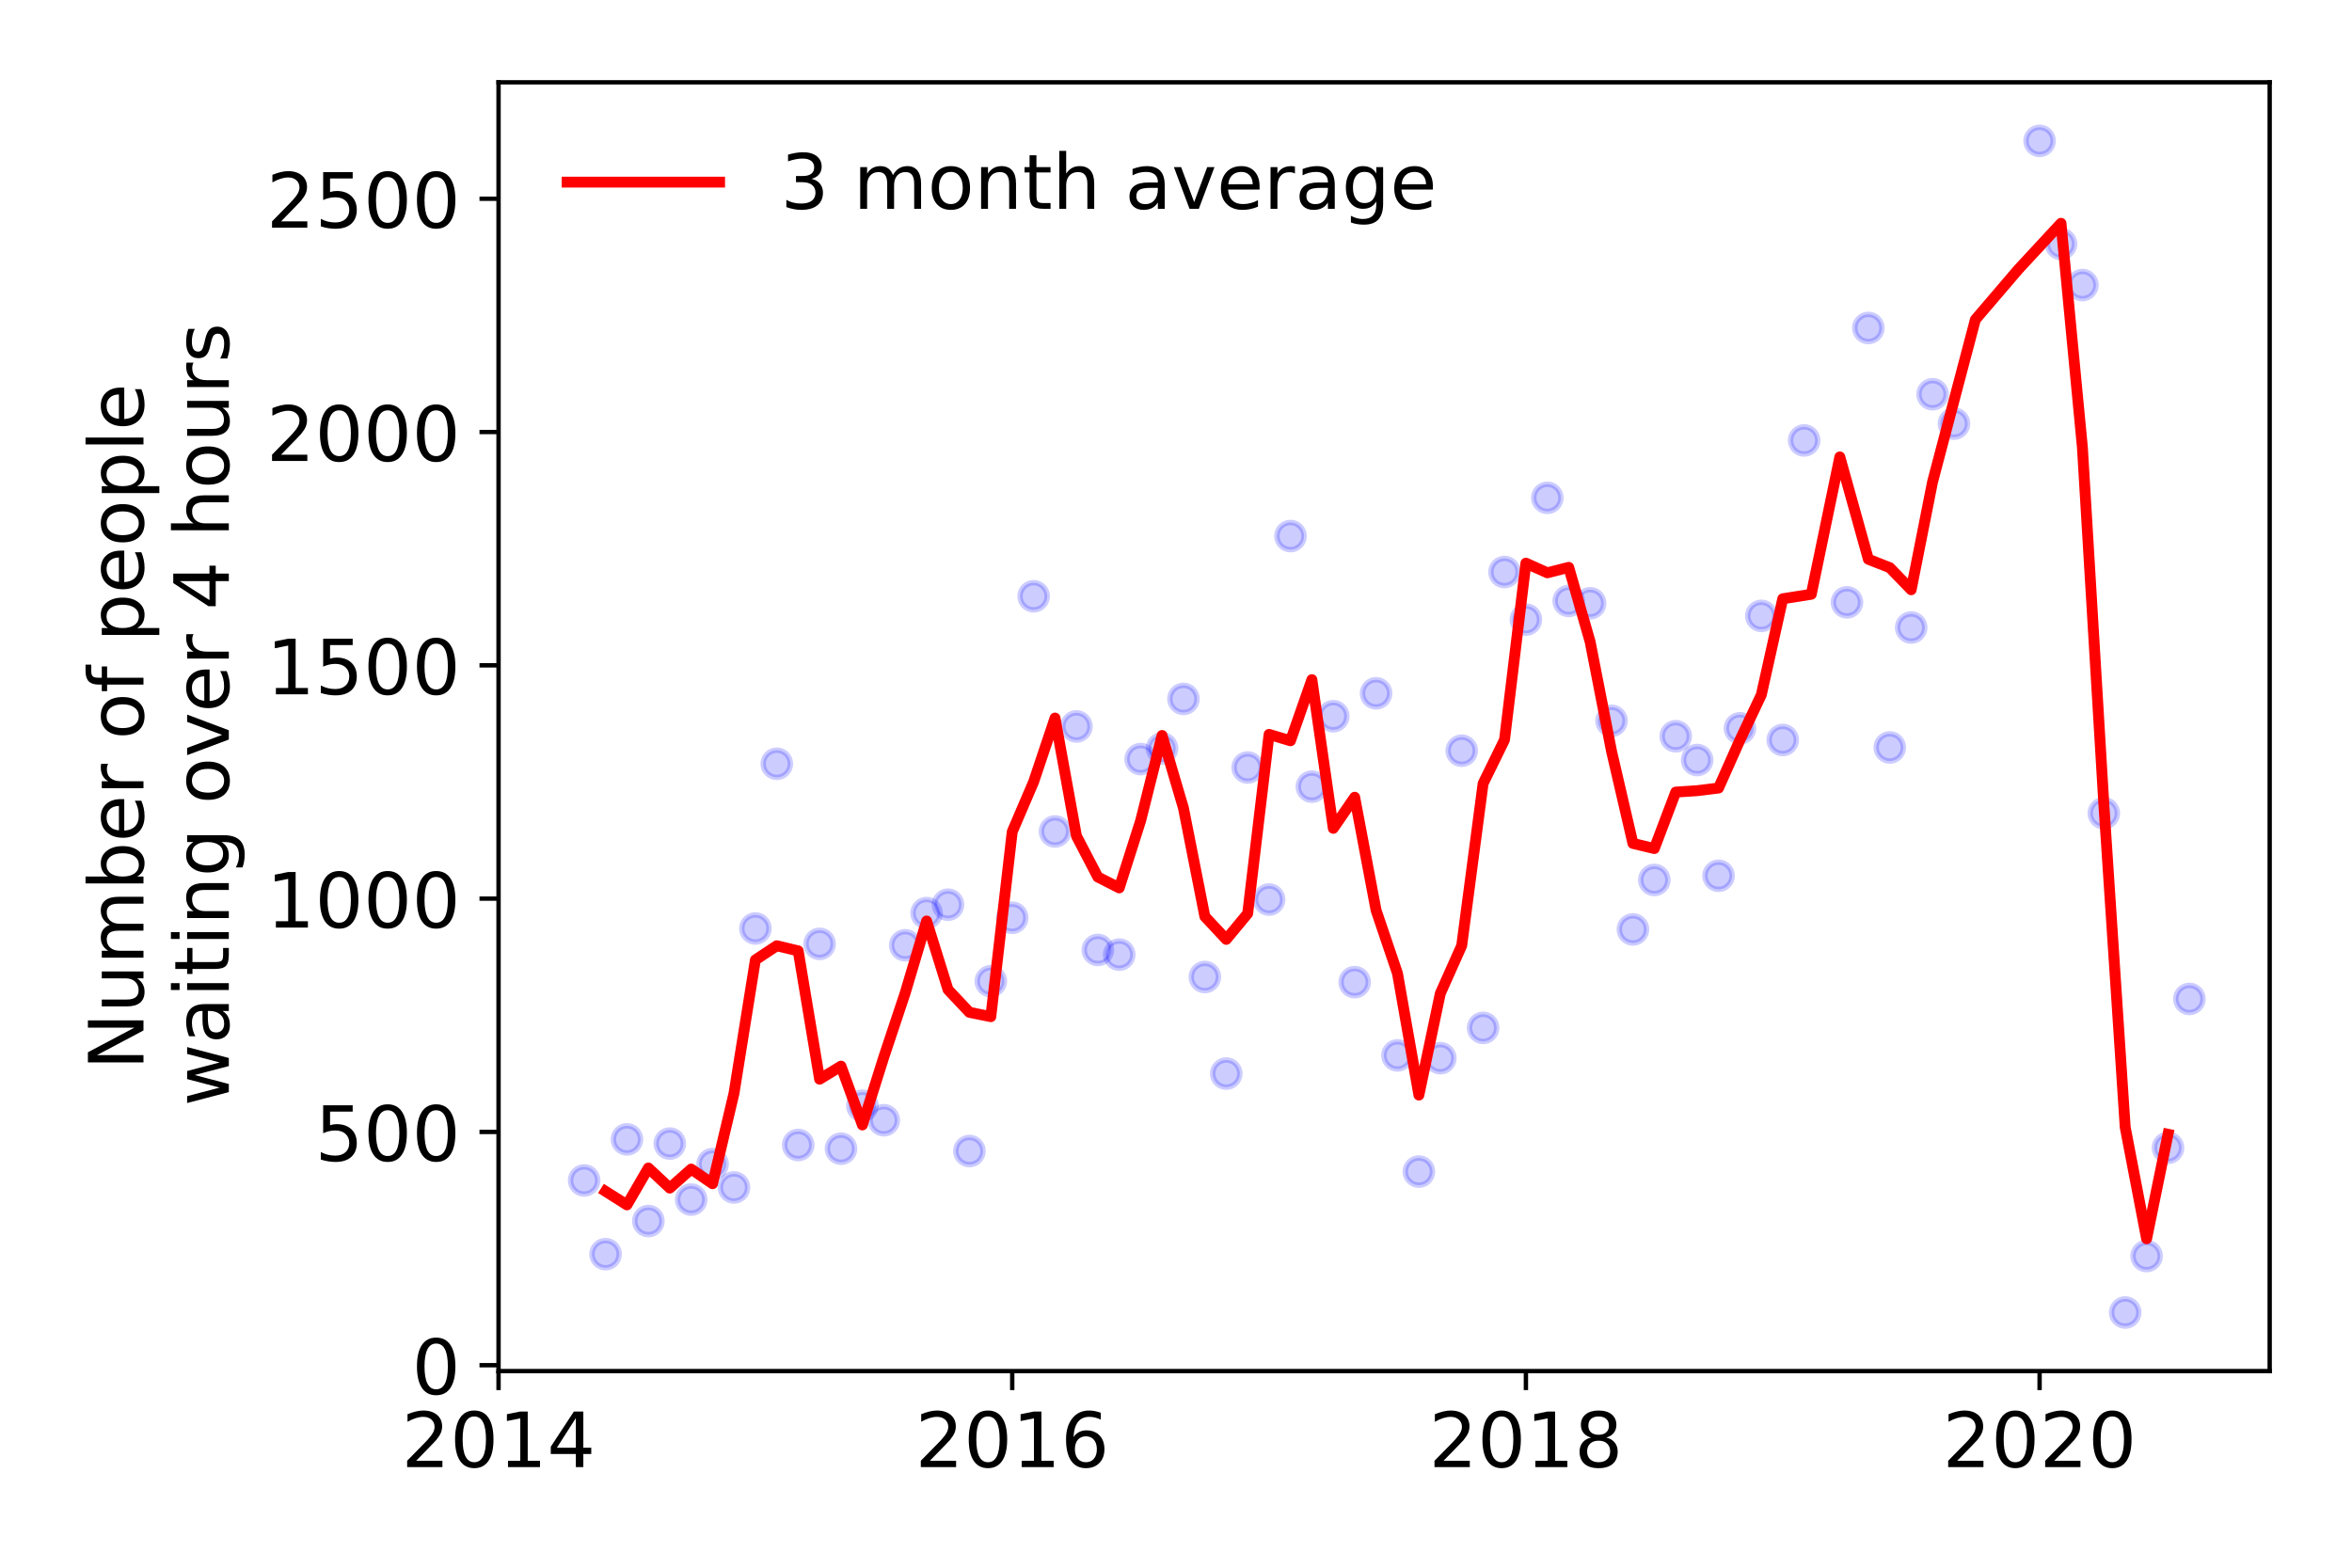 <?xml version="1.0" encoding="utf-8" standalone="no"?>
<!DOCTYPE svg PUBLIC "-//W3C//DTD SVG 1.1//EN"
  "http://www.w3.org/Graphics/SVG/1.1/DTD/svg11.dtd">
<!-- Created with matplotlib (https://matplotlib.org/) -->
<svg height="288pt" version="1.1" viewBox="0 0 432 288" width="432pt" xmlns="http://www.w3.org/2000/svg" xmlns:xlink="http://www.w3.org/1999/xlink">
 <defs>
  <style type="text/css">
*{stroke-linecap:butt;stroke-linejoin:round;}
  </style>
 </defs>
 <g id="figure_1">
  <g id="patch_1">
   <path d="M 0 288 
L 432 288 
L 432 0 
L 0 0 
z
" style="fill:#ffffff;"/>
  </g>
  <g id="axes_1">
   <g id="patch_2">
    <path d="M 91.57 251.88 
L 416.88 251.88 
L 416.88 15.12 
L 91.57 15.12 
z
" style="fill:#ffffff;"/>
   </g>
   <g id="matplotlib.axis_1">
    <g id="xtick_1">
     <g id="line2d_1">
      <defs>
       <path d="M 0 0 
L 0 3.5 
" id="m51fe680176" style="stroke:#000000;stroke-width:0.8;"/>
      </defs>
      <g>
       <use style="stroke:#000000;stroke-width:0.8;" x="91.57" xlink:href="#m51fe680176" y="251.88"/>
      </g>
     </g>
     <g id="text_1">
      <!-- 2014 -->
      <defs>
       <path d="M 19.188 8.297 
L 53.609 8.297 
L 53.609 0 
L 7.328 0 
L 7.328 8.297 
Q 12.938 14.109 22.625 23.891 
Q 32.328 33.688 34.812 36.531 
Q 39.547 41.844 41.422 45.531 
Q 43.312 49.219 43.312 52.781 
Q 43.312 58.594 39.234 62.25 
Q 35.156 65.922 28.609 65.922 
Q 23.969 65.922 18.812 64.312 
Q 13.672 62.703 7.812 59.422 
L 7.812 69.391 
Q 13.766 71.781 18.938 73 
Q 24.125 74.219 28.422 74.219 
Q 39.75 74.219 46.484 68.547 
Q 53.219 62.891 53.219 53.422 
Q 53.219 48.922 51.531 44.891 
Q 49.859 40.875 45.406 35.406 
Q 44.188 33.984 37.641 27.219 
Q 31.109 20.453 19.188 8.297 
z
" id="DejaVuSans-50"/>
       <path d="M 31.781 66.406 
Q 24.172 66.406 20.328 58.906 
Q 16.5 51.422 16.5 36.375 
Q 16.5 21.391 20.328 13.891 
Q 24.172 6.391 31.781 6.391 
Q 39.453 6.391 43.281 13.891 
Q 47.125 21.391 47.125 36.375 
Q 47.125 51.422 43.281 58.906 
Q 39.453 66.406 31.781 66.406 
z
M 31.781 74.219 
Q 44.047 74.219 50.516 64.516 
Q 56.984 54.828 56.984 36.375 
Q 56.984 17.969 50.516 8.266 
Q 44.047 -1.422 31.781 -1.422 
Q 19.531 -1.422 13.062 8.266 
Q 6.594 17.969 6.594 36.375 
Q 6.594 54.828 13.062 64.516 
Q 19.531 74.219 31.781 74.219 
z
" id="DejaVuSans-48"/>
       <path d="M 12.406 8.297 
L 28.516 8.297 
L 28.516 63.922 
L 10.984 60.406 
L 10.984 69.391 
L 28.422 72.906 
L 38.281 72.906 
L 38.281 8.297 
L 54.391 8.297 
L 54.391 0 
L 12.406 0 
z
" id="DejaVuSans-49"/>
       <path d="M 37.797 64.312 
L 12.891 25.391 
L 37.797 25.391 
z
M 35.203 72.906 
L 47.609 72.906 
L 47.609 25.391 
L 58.016 25.391 
L 58.016 17.188 
L 47.609 17.188 
L 47.609 0 
L 37.797 0 
L 37.797 17.188 
L 4.891 17.188 
L 4.891 26.703 
z
" id="DejaVuSans-52"/>
      </defs>
      <g transform="translate(73.755 269.518)scale(0.14 -0.14)">
       <use xlink:href="#DejaVuSans-50"/>
       <use x="63.623" xlink:href="#DejaVuSans-48"/>
       <use x="127.246" xlink:href="#DejaVuSans-49"/>
       <use x="190.869" xlink:href="#DejaVuSans-52"/>
      </g>
     </g>
    </g>
    <g id="xtick_2">
     <g id="line2d_2">
      <g>
       <use style="stroke:#000000;stroke-width:0.8;" x="185.92" xlink:href="#m51fe680176" y="251.88"/>
      </g>
     </g>
     <g id="text_2">
      <!-- 2016 -->
      <defs>
       <path d="M 33.016 40.375 
Q 26.375 40.375 22.484 35.828 
Q 18.609 31.297 18.609 23.391 
Q 18.609 15.531 22.484 10.953 
Q 26.375 6.391 33.016 6.391 
Q 39.656 6.391 43.531 10.953 
Q 47.406 15.531 47.406 23.391 
Q 47.406 31.297 43.531 35.828 
Q 39.656 40.375 33.016 40.375 
z
M 52.594 71.297 
L 52.594 62.312 
Q 48.875 64.062 45.094 64.984 
Q 41.312 65.922 37.594 65.922 
Q 27.828 65.922 22.672 59.328 
Q 17.531 52.734 16.797 39.406 
Q 19.672 43.656 24.016 45.922 
Q 28.375 48.188 33.594 48.188 
Q 44.578 48.188 50.953 41.516 
Q 57.328 34.859 57.328 23.391 
Q 57.328 12.156 50.688 5.359 
Q 44.047 -1.422 33.016 -1.422 
Q 20.359 -1.422 13.672 8.266 
Q 6.984 17.969 6.984 36.375 
Q 6.984 53.656 15.188 63.938 
Q 23.391 74.219 37.203 74.219 
Q 40.922 74.219 44.703 73.484 
Q 48.484 72.75 52.594 71.297 
z
" id="DejaVuSans-54"/>
      </defs>
      <g transform="translate(168.105 269.518)scale(0.14 -0.14)">
       <use xlink:href="#DejaVuSans-50"/>
       <use x="63.623" xlink:href="#DejaVuSans-48"/>
       <use x="127.246" xlink:href="#DejaVuSans-49"/>
       <use x="190.869" xlink:href="#DejaVuSans-54"/>
      </g>
     </g>
    </g>
    <g id="xtick_3">
     <g id="line2d_3">
      <g>
       <use style="stroke:#000000;stroke-width:0.8;" x="280.269" xlink:href="#m51fe680176" y="251.88"/>
      </g>
     </g>
     <g id="text_3">
      <!-- 2018 -->
      <defs>
       <path d="M 31.781 34.625 
Q 24.75 34.625 20.719 30.859 
Q 16.703 27.094 16.703 20.516 
Q 16.703 13.922 20.719 10.156 
Q 24.75 6.391 31.781 6.391 
Q 38.812 6.391 42.859 10.172 
Q 46.922 13.969 46.922 20.516 
Q 46.922 27.094 42.891 30.859 
Q 38.875 34.625 31.781 34.625 
z
M 21.922 38.812 
Q 15.578 40.375 12.031 44.719 
Q 8.5 49.078 8.5 55.328 
Q 8.5 64.062 14.719 69.141 
Q 20.953 74.219 31.781 74.219 
Q 42.672 74.219 48.875 69.141 
Q 55.078 64.062 55.078 55.328 
Q 55.078 49.078 51.531 44.719 
Q 48 40.375 41.703 38.812 
Q 48.828 37.156 52.797 32.312 
Q 56.781 27.484 56.781 20.516 
Q 56.781 9.906 50.312 4.234 
Q 43.844 -1.422 31.781 -1.422 
Q 19.734 -1.422 13.25 4.234 
Q 6.781 9.906 6.781 20.516 
Q 6.781 27.484 10.781 32.312 
Q 14.797 37.156 21.922 38.812 
z
M 18.312 54.391 
Q 18.312 48.734 21.844 45.562 
Q 25.391 42.391 31.781 42.391 
Q 38.141 42.391 41.719 45.562 
Q 45.312 48.734 45.312 54.391 
Q 45.312 60.062 41.719 63.234 
Q 38.141 66.406 31.781 66.406 
Q 25.391 66.406 21.844 63.234 
Q 18.312 60.062 18.312 54.391 
z
" id="DejaVuSans-56"/>
      </defs>
      <g transform="translate(262.454 269.518)scale(0.14 -0.14)">
       <use xlink:href="#DejaVuSans-50"/>
       <use x="63.623" xlink:href="#DejaVuSans-48"/>
       <use x="127.246" xlink:href="#DejaVuSans-49"/>
       <use x="190.869" xlink:href="#DejaVuSans-56"/>
      </g>
     </g>
    </g>
    <g id="xtick_4">
     <g id="line2d_4">
      <g>
       <use style="stroke:#000000;stroke-width:0.8;" x="374.619" xlink:href="#m51fe680176" y="251.88"/>
      </g>
     </g>
     <g id="text_4">
      <!-- 2020 -->
      <g transform="translate(356.804 269.518)scale(0.14 -0.14)">
       <use xlink:href="#DejaVuSans-50"/>
       <use x="63.623" xlink:href="#DejaVuSans-48"/>
       <use x="127.246" xlink:href="#DejaVuSans-50"/>
       <use x="190.869" xlink:href="#DejaVuSans-48"/>
      </g>
     </g>
    </g>
   </g>
   <g id="matplotlib.axis_2">
    <g id="ytick_1">
     <g id="line2d_5">
      <defs>
       <path d="M 0 0 
L -3.5 0 
" id="md2242d758f" style="stroke:#000000;stroke-width:0.8;"/>
      </defs>
      <g>
       <use style="stroke:#000000;stroke-width:0.8;" x="91.57" xlink:href="#md2242d758f" y="250.804"/>
      </g>
     </g>
     <g id="text_5">
      <!-- 0 -->
      <g transform="translate(75.662 256.123)scale(0.14 -0.14)">
       <use xlink:href="#DejaVuSans-48"/>
      </g>
     </g>
    </g>
    <g id="ytick_2">
     <g id="line2d_6">
      <g>
       <use style="stroke:#000000;stroke-width:0.8;" x="91.57" xlink:href="#md2242d758f" y="207.946"/>
      </g>
     </g>
     <g id="text_6">
      <!-- 500 -->
      <defs>
       <path d="M 10.797 72.906 
L 49.516 72.906 
L 49.516 64.594 
L 19.828 64.594 
L 19.828 46.734 
Q 21.969 47.469 24.109 47.828 
Q 26.266 48.188 28.422 48.188 
Q 40.625 48.188 47.75 41.5 
Q 54.891 34.812 54.891 23.391 
Q 54.891 11.625 47.562 5.094 
Q 40.234 -1.422 26.906 -1.422 
Q 22.312 -1.422 17.547 -0.641 
Q 12.797 0.141 7.719 1.703 
L 7.719 11.625 
Q 12.109 9.234 16.797 8.062 
Q 21.484 6.891 26.703 6.891 
Q 35.156 6.891 40.078 11.328 
Q 45.016 15.766 45.016 23.391 
Q 45.016 31 40.078 35.438 
Q 35.156 39.891 26.703 39.891 
Q 22.75 39.891 18.812 39.016 
Q 14.891 38.141 10.797 36.281 
z
" id="DejaVuSans-53"/>
      </defs>
      <g transform="translate(57.847 213.264)scale(0.14 -0.14)">
       <use xlink:href="#DejaVuSans-53"/>
       <use x="63.623" xlink:href="#DejaVuSans-48"/>
       <use x="127.246" xlink:href="#DejaVuSans-48"/>
      </g>
     </g>
    </g>
    <g id="ytick_3">
     <g id="line2d_7">
      <g>
       <use style="stroke:#000000;stroke-width:0.8;" x="91.57" xlink:href="#md2242d758f" y="165.087"/>
      </g>
     </g>
     <g id="text_7">
      <!-- 1000 -->
      <g transform="translate(48.94 170.406)scale(0.14 -0.14)">
       <use xlink:href="#DejaVuSans-49"/>
       <use x="63.623" xlink:href="#DejaVuSans-48"/>
       <use x="127.246" xlink:href="#DejaVuSans-48"/>
       <use x="190.869" xlink:href="#DejaVuSans-48"/>
      </g>
     </g>
    </g>
    <g id="ytick_4">
     <g id="line2d_8">
      <g>
       <use style="stroke:#000000;stroke-width:0.8;" x="91.57" xlink:href="#md2242d758f" y="122.228"/>
      </g>
     </g>
     <g id="text_8">
      <!-- 1500 -->
      <g transform="translate(48.94 127.547)scale(0.14 -0.14)">
       <use xlink:href="#DejaVuSans-49"/>
       <use x="63.623" xlink:href="#DejaVuSans-53"/>
       <use x="127.246" xlink:href="#DejaVuSans-48"/>
       <use x="190.869" xlink:href="#DejaVuSans-48"/>
      </g>
     </g>
    </g>
    <g id="ytick_5">
     <g id="line2d_9">
      <g>
       <use style="stroke:#000000;stroke-width:0.8;" x="91.57" xlink:href="#md2242d758f" y="79.369"/>
      </g>
     </g>
     <g id="text_9">
      <!-- 2000 -->
      <g transform="translate(48.94 84.688)scale(0.14 -0.14)">
       <use xlink:href="#DejaVuSans-50"/>
       <use x="63.623" xlink:href="#DejaVuSans-48"/>
       <use x="127.246" xlink:href="#DejaVuSans-48"/>
       <use x="190.869" xlink:href="#DejaVuSans-48"/>
      </g>
     </g>
    </g>
    <g id="ytick_6">
     <g id="line2d_10">
      <g>
       <use style="stroke:#000000;stroke-width:0.8;" x="91.57" xlink:href="#md2242d758f" y="36.511"/>
      </g>
     </g>
     <g id="text_10">
      <!-- 2500 -->
      <g transform="translate(48.94 41.83)scale(0.14 -0.14)">
       <use xlink:href="#DejaVuSans-50"/>
       <use x="63.623" xlink:href="#DejaVuSans-53"/>
       <use x="127.246" xlink:href="#DejaVuSans-48"/>
       <use x="190.869" xlink:href="#DejaVuSans-48"/>
      </g>
     </g>
    </g>
    <g id="text_11">
     <!-- Number of people -->
     <defs>
      <path d="M 9.812 72.906 
L 23.094 72.906 
L 55.422 11.922 
L 55.422 72.906 
L 64.984 72.906 
L 64.984 0 
L 51.703 0 
L 19.391 60.984 
L 19.391 0 
L 9.812 0 
z
" id="DejaVuSans-78"/>
      <path d="M 8.5 21.578 
L 8.5 54.688 
L 17.484 54.688 
L 17.484 21.922 
Q 17.484 14.156 20.5 10.266 
Q 23.531 6.391 29.594 6.391 
Q 36.859 6.391 41.078 11.031 
Q 45.312 15.672 45.312 23.688 
L 45.312 54.688 
L 54.297 54.688 
L 54.297 0 
L 45.312 0 
L 45.312 8.406 
Q 42.047 3.422 37.719 1 
Q 33.406 -1.422 27.688 -1.422 
Q 18.266 -1.422 13.375 4.438 
Q 8.5 10.297 8.5 21.578 
z
M 31.109 56 
z
" id="DejaVuSans-117"/>
      <path d="M 52 44.188 
Q 55.375 50.25 60.062 53.125 
Q 64.75 56 71.094 56 
Q 79.641 56 84.281 50.016 
Q 88.922 44.047 88.922 33.016 
L 88.922 0 
L 79.891 0 
L 79.891 32.719 
Q 79.891 40.578 77.094 44.375 
Q 74.312 48.188 68.609 48.188 
Q 61.625 48.188 57.562 43.547 
Q 53.516 38.922 53.516 30.906 
L 53.516 0 
L 44.484 0 
L 44.484 32.719 
Q 44.484 40.625 41.703 44.406 
Q 38.922 48.188 33.109 48.188 
Q 26.219 48.188 22.156 43.531 
Q 18.109 38.875 18.109 30.906 
L 18.109 0 
L 9.078 0 
L 9.078 54.688 
L 18.109 54.688 
L 18.109 46.188 
Q 21.188 51.219 25.484 53.609 
Q 29.781 56 35.688 56 
Q 41.656 56 45.828 52.969 
Q 50 49.953 52 44.188 
z
" id="DejaVuSans-109"/>
      <path d="M 48.688 27.297 
Q 48.688 37.203 44.609 42.844 
Q 40.531 48.484 33.406 48.484 
Q 26.266 48.484 22.188 42.844 
Q 18.109 37.203 18.109 27.297 
Q 18.109 17.391 22.188 11.75 
Q 26.266 6.109 33.406 6.109 
Q 40.531 6.109 44.609 11.75 
Q 48.688 17.391 48.688 27.297 
z
M 18.109 46.391 
Q 20.953 51.266 25.266 53.625 
Q 29.594 56 35.594 56 
Q 45.562 56 51.781 48.094 
Q 58.016 40.188 58.016 27.297 
Q 58.016 14.406 51.781 6.484 
Q 45.562 -1.422 35.594 -1.422 
Q 29.594 -1.422 25.266 0.953 
Q 20.953 3.328 18.109 8.203 
L 18.109 0 
L 9.078 0 
L 9.078 75.984 
L 18.109 75.984 
z
" id="DejaVuSans-98"/>
      <path d="M 56.203 29.594 
L 56.203 25.203 
L 14.891 25.203 
Q 15.484 15.922 20.484 11.062 
Q 25.484 6.203 34.422 6.203 
Q 39.594 6.203 44.453 7.469 
Q 49.312 8.734 54.109 11.281 
L 54.109 2.781 
Q 49.266 0.734 44.188 -0.344 
Q 39.109 -1.422 33.891 -1.422 
Q 20.797 -1.422 13.156 6.188 
Q 5.516 13.812 5.516 26.812 
Q 5.516 40.234 12.766 48.109 
Q 20.016 56 32.328 56 
Q 43.359 56 49.781 48.891 
Q 56.203 41.797 56.203 29.594 
z
M 47.219 32.234 
Q 47.125 39.594 43.094 43.984 
Q 39.062 48.391 32.422 48.391 
Q 24.906 48.391 20.391 44.141 
Q 15.875 39.891 15.188 32.172 
z
" id="DejaVuSans-101"/>
      <path d="M 41.109 46.297 
Q 39.594 47.172 37.812 47.578 
Q 36.031 48 33.891 48 
Q 26.266 48 22.188 43.047 
Q 18.109 38.094 18.109 28.812 
L 18.109 0 
L 9.078 0 
L 9.078 54.688 
L 18.109 54.688 
L 18.109 46.188 
Q 20.953 51.172 25.484 53.578 
Q 30.031 56 36.531 56 
Q 37.453 56 38.578 55.875 
Q 39.703 55.766 41.062 55.516 
z
" id="DejaVuSans-114"/>
      <path id="DejaVuSans-32"/>
      <path d="M 30.609 48.391 
Q 23.391 48.391 19.188 42.75 
Q 14.984 37.109 14.984 27.297 
Q 14.984 17.484 19.156 11.844 
Q 23.344 6.203 30.609 6.203 
Q 37.797 6.203 41.984 11.859 
Q 46.188 17.531 46.188 27.297 
Q 46.188 37.016 41.984 42.703 
Q 37.797 48.391 30.609 48.391 
z
M 30.609 56 
Q 42.328 56 49.016 48.375 
Q 55.719 40.766 55.719 27.297 
Q 55.719 13.875 49.016 6.219 
Q 42.328 -1.422 30.609 -1.422 
Q 18.844 -1.422 12.172 6.219 
Q 5.516 13.875 5.516 27.297 
Q 5.516 40.766 12.172 48.375 
Q 18.844 56 30.609 56 
z
" id="DejaVuSans-111"/>
      <path d="M 37.109 75.984 
L 37.109 68.5 
L 28.516 68.5 
Q 23.688 68.5 21.797 66.547 
Q 19.922 64.594 19.922 59.516 
L 19.922 54.688 
L 34.719 54.688 
L 34.719 47.703 
L 19.922 47.703 
L 19.922 0 
L 10.891 0 
L 10.891 47.703 
L 2.297 47.703 
L 2.297 54.688 
L 10.891 54.688 
L 10.891 58.5 
Q 10.891 67.625 15.141 71.797 
Q 19.391 75.984 28.609 75.984 
z
" id="DejaVuSans-102"/>
      <path d="M 18.109 8.203 
L 18.109 -20.797 
L 9.078 -20.797 
L 9.078 54.688 
L 18.109 54.688 
L 18.109 46.391 
Q 20.953 51.266 25.266 53.625 
Q 29.594 56 35.594 56 
Q 45.562 56 51.781 48.094 
Q 58.016 40.188 58.016 27.297 
Q 58.016 14.406 51.781 6.484 
Q 45.562 -1.422 35.594 -1.422 
Q 29.594 -1.422 25.266 0.953 
Q 20.953 3.328 18.109 8.203 
z
M 48.688 27.297 
Q 48.688 37.203 44.609 42.844 
Q 40.531 48.484 33.406 48.484 
Q 26.266 48.484 22.188 42.844 
Q 18.109 37.203 18.109 27.297 
Q 18.109 17.391 22.188 11.75 
Q 26.266 6.109 33.406 6.109 
Q 40.531 6.109 44.609 11.75 
Q 48.688 17.391 48.688 27.297 
z
" id="DejaVuSans-112"/>
      <path d="M 9.422 75.984 
L 18.406 75.984 
L 18.406 0 
L 9.422 0 
z
" id="DejaVuSans-108"/>
     </defs>
     <g transform="translate(26.352 196.547)rotate(-90)scale(0.14 -0.14)">
      <use xlink:href="#DejaVuSans-78"/>
      <use x="74.805" xlink:href="#DejaVuSans-117"/>
      <use x="138.184" xlink:href="#DejaVuSans-109"/>
      <use x="235.596" xlink:href="#DejaVuSans-98"/>
      <use x="299.072" xlink:href="#DejaVuSans-101"/>
      <use x="360.596" xlink:href="#DejaVuSans-114"/>
      <use x="401.709" xlink:href="#DejaVuSans-32"/>
      <use x="433.496" xlink:href="#DejaVuSans-111"/>
      <use x="494.678" xlink:href="#DejaVuSans-102"/>
      <use x="529.883" xlink:href="#DejaVuSans-32"/>
      <use x="561.67" xlink:href="#DejaVuSans-112"/>
      <use x="625.146" xlink:href="#DejaVuSans-101"/>
      <use x="686.67" xlink:href="#DejaVuSans-111"/>
      <use x="747.852" xlink:href="#DejaVuSans-112"/>
      <use x="811.328" xlink:href="#DejaVuSans-108"/>
      <use x="839.111" xlink:href="#DejaVuSans-101"/>
     </g>
     <!--  waiting over 4 hours -->
     <defs>
      <path d="M 4.203 54.688 
L 13.188 54.688 
L 24.422 12.016 
L 35.594 54.688 
L 46.188 54.688 
L 57.422 12.016 
L 68.609 54.688 
L 77.594 54.688 
L 63.281 0 
L 52.688 0 
L 40.922 44.828 
L 29.109 0 
L 18.5 0 
z
" id="DejaVuSans-119"/>
      <path d="M 34.281 27.484 
Q 23.391 27.484 19.188 25 
Q 14.984 22.516 14.984 16.5 
Q 14.984 11.719 18.141 8.906 
Q 21.297 6.109 26.703 6.109 
Q 34.188 6.109 38.703 11.406 
Q 43.219 16.703 43.219 25.484 
L 43.219 27.484 
z
M 52.203 31.203 
L 52.203 0 
L 43.219 0 
L 43.219 8.297 
Q 40.141 3.328 35.547 0.953 
Q 30.953 -1.422 24.312 -1.422 
Q 15.922 -1.422 10.953 3.297 
Q 6 8.016 6 15.922 
Q 6 25.141 12.172 29.828 
Q 18.359 34.516 30.609 34.516 
L 43.219 34.516 
L 43.219 35.406 
Q 43.219 41.609 39.141 45 
Q 35.062 48.391 27.688 48.391 
Q 23 48.391 18.547 47.266 
Q 14.109 46.141 10.016 43.891 
L 10.016 52.203 
Q 14.938 54.109 19.578 55.047 
Q 24.219 56 28.609 56 
Q 40.484 56 46.344 49.844 
Q 52.203 43.703 52.203 31.203 
z
" id="DejaVuSans-97"/>
      <path d="M 9.422 54.688 
L 18.406 54.688 
L 18.406 0 
L 9.422 0 
z
M 9.422 75.984 
L 18.406 75.984 
L 18.406 64.594 
L 9.422 64.594 
z
" id="DejaVuSans-105"/>
      <path d="M 18.312 70.219 
L 18.312 54.688 
L 36.812 54.688 
L 36.812 47.703 
L 18.312 47.703 
L 18.312 18.016 
Q 18.312 11.328 20.141 9.422 
Q 21.969 7.516 27.594 7.516 
L 36.812 7.516 
L 36.812 0 
L 27.594 0 
Q 17.188 0 13.234 3.875 
Q 9.281 7.766 9.281 18.016 
L 9.281 47.703 
L 2.688 47.703 
L 2.688 54.688 
L 9.281 54.688 
L 9.281 70.219 
z
" id="DejaVuSans-116"/>
      <path d="M 54.891 33.016 
L 54.891 0 
L 45.906 0 
L 45.906 32.719 
Q 45.906 40.484 42.875 44.328 
Q 39.844 48.188 33.797 48.188 
Q 26.516 48.188 22.312 43.547 
Q 18.109 38.922 18.109 30.906 
L 18.109 0 
L 9.078 0 
L 9.078 54.688 
L 18.109 54.688 
L 18.109 46.188 
Q 21.344 51.125 25.703 53.562 
Q 30.078 56 35.797 56 
Q 45.219 56 50.047 50.172 
Q 54.891 44.344 54.891 33.016 
z
" id="DejaVuSans-110"/>
      <path d="M 45.406 27.984 
Q 45.406 37.75 41.375 43.109 
Q 37.359 48.484 30.078 48.484 
Q 22.859 48.484 18.828 43.109 
Q 14.797 37.75 14.797 27.984 
Q 14.797 18.266 18.828 12.891 
Q 22.859 7.516 30.078 7.516 
Q 37.359 7.516 41.375 12.891 
Q 45.406 18.266 45.406 27.984 
z
M 54.391 6.781 
Q 54.391 -7.172 48.188 -13.984 
Q 42 -20.797 29.203 -20.797 
Q 24.469 -20.797 20.266 -20.094 
Q 16.062 -19.391 12.109 -17.922 
L 12.109 -9.188 
Q 16.062 -11.328 19.922 -12.344 
Q 23.781 -13.375 27.781 -13.375 
Q 36.625 -13.375 41.016 -8.766 
Q 45.406 -4.156 45.406 5.172 
L 45.406 9.625 
Q 42.625 4.781 38.281 2.391 
Q 33.938 0 27.875 0 
Q 17.828 0 11.672 7.656 
Q 5.516 15.328 5.516 27.984 
Q 5.516 40.672 11.672 48.328 
Q 17.828 56 27.875 56 
Q 33.938 56 38.281 53.609 
Q 42.625 51.219 45.406 46.391 
L 45.406 54.688 
L 54.391 54.688 
z
" id="DejaVuSans-103"/>
      <path d="M 2.984 54.688 
L 12.5 54.688 
L 29.594 8.797 
L 46.688 54.688 
L 56.203 54.688 
L 35.688 0 
L 23.484 0 
z
" id="DejaVuSans-118"/>
      <path d="M 54.891 33.016 
L 54.891 0 
L 45.906 0 
L 45.906 32.719 
Q 45.906 40.484 42.875 44.328 
Q 39.844 48.188 33.797 48.188 
Q 26.516 48.188 22.312 43.547 
Q 18.109 38.922 18.109 30.906 
L 18.109 0 
L 9.078 0 
L 9.078 75.984 
L 18.109 75.984 
L 18.109 46.188 
Q 21.344 51.125 25.703 53.562 
Q 30.078 56 35.797 56 
Q 45.219 56 50.047 50.172 
Q 54.891 44.344 54.891 33.016 
z
" id="DejaVuSans-104"/>
      <path d="M 44.281 53.078 
L 44.281 44.578 
Q 40.484 46.531 36.375 47.5 
Q 32.281 48.484 27.875 48.484 
Q 21.188 48.484 17.844 46.438 
Q 14.5 44.391 14.5 40.281 
Q 14.5 37.156 16.891 35.375 
Q 19.281 33.594 26.516 31.984 
L 29.594 31.297 
Q 39.156 29.25 43.188 25.516 
Q 47.219 21.781 47.219 15.094 
Q 47.219 7.469 41.188 3.016 
Q 35.156 -1.422 24.609 -1.422 
Q 20.219 -1.422 15.453 -0.562 
Q 10.688 0.297 5.422 2 
L 5.422 11.281 
Q 10.406 8.688 15.234 7.391 
Q 20.062 6.109 24.812 6.109 
Q 31.156 6.109 34.562 8.281 
Q 37.984 10.453 37.984 14.406 
Q 37.984 18.062 35.516 20.016 
Q 33.062 21.969 24.703 23.781 
L 21.578 24.516 
Q 13.234 26.266 9.516 29.906 
Q 5.812 33.547 5.812 39.891 
Q 5.812 47.609 11.281 51.797 
Q 16.75 56 26.812 56 
Q 31.781 56 36.172 55.266 
Q 40.578 54.547 44.281 53.078 
z
" id="DejaVuSans-115"/>
     </defs>
     <g transform="translate(42.028 207.672)rotate(-90)scale(0.14 -0.14)">
      <use xlink:href="#DejaVuSans-32"/>
      <use x="31.787" xlink:href="#DejaVuSans-119"/>
      <use x="113.574" xlink:href="#DejaVuSans-97"/>
      <use x="174.854" xlink:href="#DejaVuSans-105"/>
      <use x="202.637" xlink:href="#DejaVuSans-116"/>
      <use x="241.846" xlink:href="#DejaVuSans-105"/>
      <use x="269.629" xlink:href="#DejaVuSans-110"/>
      <use x="333.008" xlink:href="#DejaVuSans-103"/>
      <use x="396.484" xlink:href="#DejaVuSans-32"/>
      <use x="428.271" xlink:href="#DejaVuSans-111"/>
      <use x="489.453" xlink:href="#DejaVuSans-118"/>
      <use x="548.633" xlink:href="#DejaVuSans-101"/>
      <use x="610.156" xlink:href="#DejaVuSans-114"/>
      <use x="651.27" xlink:href="#DejaVuSans-32"/>
      <use x="683.057" xlink:href="#DejaVuSans-52"/>
      <use x="746.68" xlink:href="#DejaVuSans-32"/>
      <use x="778.467" xlink:href="#DejaVuSans-104"/>
      <use x="841.846" xlink:href="#DejaVuSans-111"/>
      <use x="903.027" xlink:href="#DejaVuSans-117"/>
      <use x="966.406" xlink:href="#DejaVuSans-114"/>
      <use x="1007.52" xlink:href="#DejaVuSans-115"/>
     </g>
    </g>
   </g>
   <g id="line2d_11">
    <defs>
     <path d="M 0 2.5 
C 0.663 2.5 1.299 2.237 1.768 1.768 
C 2.237 1.299 2.5 0.663 2.5 0 
C 2.5 -0.663 2.237 -1.299 1.768 -1.768 
C 1.299 -2.237 0.663 -2.5 0 -2.5 
C -0.663 -2.5 -1.299 -2.237 -1.768 -1.768 
C -2.237 -1.299 -2.5 -0.663 -2.5 0 
C -2.5 0.663 -2.237 1.299 -1.768 1.768 
C -1.299 2.237 -0.663 2.5 0 2.5 
z
" id="m03d7ee155c" style="stroke:#0000ff;stroke-opacity:0.2;"/>
    </defs>
    <g clip-path="url(#pc1caff45e4)">
     <use style="fill:#0000ff;fill-opacity:0.2;stroke:#0000ff;stroke-opacity:0.2;" x="402.138" xlink:href="#m03d7ee155c" y="183.516"/>
     <use style="fill:#0000ff;fill-opacity:0.2;stroke:#0000ff;stroke-opacity:0.2;" x="398.207" xlink:href="#m03d7ee155c" y="210.86"/>
     <use style="fill:#0000ff;fill-opacity:0.2;stroke:#0000ff;stroke-opacity:0.2;" x="394.275" xlink:href="#m03d7ee155c" y="230.746"/>
     <use style="fill:#0000ff;fill-opacity:0.2;stroke:#0000ff;stroke-opacity:0.2;" x="390.344" xlink:href="#m03d7ee155c" y="241.118"/>
     <use style="fill:#0000ff;fill-opacity:0.2;stroke:#0000ff;stroke-opacity:0.2;" x="386.413" xlink:href="#m03d7ee155c" y="149.401"/>
     <use style="fill:#0000ff;fill-opacity:0.2;stroke:#0000ff;stroke-opacity:0.2;" x="382.482" xlink:href="#m03d7ee155c" y="52.368"/>
     <use style="fill:#0000ff;fill-opacity:0.2;stroke:#0000ff;stroke-opacity:0.2;" x="378.55" xlink:href="#m03d7ee155c" y="44.825"/>
     <use style="fill:#0000ff;fill-opacity:0.2;stroke:#0000ff;stroke-opacity:0.2;" x="374.619" xlink:href="#m03d7ee155c" y="25.882"/>
     <use style="fill:#0000ff;fill-opacity:0.2;stroke:#0000ff;stroke-opacity:0.2;" x="358.894" xlink:href="#m03d7ee155c" y="77.827"/>
     <use style="fill:#0000ff;fill-opacity:0.2;stroke:#0000ff;stroke-opacity:0.2;" x="354.963" xlink:href="#m03d7ee155c" y="72.426"/>
     <use style="fill:#0000ff;fill-opacity:0.2;stroke:#0000ff;stroke-opacity:0.2;" x="351.032" xlink:href="#m03d7ee155c" y="115.285"/>
     <use style="fill:#0000ff;fill-opacity:0.2;stroke:#0000ff;stroke-opacity:0.2;" x="347.101" xlink:href="#m03d7ee155c" y="137.314"/>
     <use style="fill:#0000ff;fill-opacity:0.2;stroke:#0000ff;stroke-opacity:0.2;" x="343.169" xlink:href="#m03d7ee155c" y="60.254"/>
     <use style="fill:#0000ff;fill-opacity:0.2;stroke:#0000ff;stroke-opacity:0.2;" x="339.238" xlink:href="#m03d7ee155c" y="110.656"/>
     <use style="fill:#0000ff;fill-opacity:0.2;stroke:#0000ff;stroke-opacity:0.2;" x="331.376" xlink:href="#m03d7ee155c" y="80.912"/>
     <use style="fill:#0000ff;fill-opacity:0.2;stroke:#0000ff;stroke-opacity:0.2;" x="327.444" xlink:href="#m03d7ee155c" y="135.943"/>
     <use style="fill:#0000ff;fill-opacity:0.2;stroke:#0000ff;stroke-opacity:0.2;" x="323.513" xlink:href="#m03d7ee155c" y="113.142"/>
     <use style="fill:#0000ff;fill-opacity:0.2;stroke:#0000ff;stroke-opacity:0.2;" x="319.582" xlink:href="#m03d7ee155c" y="133.8"/>
     <use style="fill:#0000ff;fill-opacity:0.2;stroke:#0000ff;stroke-opacity:0.2;" x="315.651" xlink:href="#m03d7ee155c" y="160.887"/>
     <use style="fill:#0000ff;fill-opacity:0.2;stroke:#0000ff;stroke-opacity:0.2;" x="311.719" xlink:href="#m03d7ee155c" y="139.629"/>
     <use style="fill:#0000ff;fill-opacity:0.2;stroke:#0000ff;stroke-opacity:0.2;" x="307.788" xlink:href="#m03d7ee155c" y="135.257"/>
     <use style="fill:#0000ff;fill-opacity:0.2;stroke:#0000ff;stroke-opacity:0.2;" x="303.857" xlink:href="#m03d7ee155c" y="161.658"/>
     <use style="fill:#0000ff;fill-opacity:0.2;stroke:#0000ff;stroke-opacity:0.2;" x="299.926" xlink:href="#m03d7ee155c" y="170.744"/>
     <use style="fill:#0000ff;fill-opacity:0.2;stroke:#0000ff;stroke-opacity:0.2;" x="295.994" xlink:href="#m03d7ee155c" y="132.429"/>
     <use style="fill:#0000ff;fill-opacity:0.2;stroke:#0000ff;stroke-opacity:0.2;" x="292.063" xlink:href="#m03d7ee155c" y="110.828"/>
     <use style="fill:#0000ff;fill-opacity:0.2;stroke:#0000ff;stroke-opacity:0.2;" x="288.132" xlink:href="#m03d7ee155c" y="110.399"/>
     <use style="fill:#0000ff;fill-opacity:0.2;stroke:#0000ff;stroke-opacity:0.2;" x="284.201" xlink:href="#m03d7ee155c" y="91.456"/>
     <use style="fill:#0000ff;fill-opacity:0.2;stroke:#0000ff;stroke-opacity:0.2;" x="280.269" xlink:href="#m03d7ee155c" y="113.828"/>
     <use style="fill:#0000ff;fill-opacity:0.2;stroke:#0000ff;stroke-opacity:0.2;" x="276.338" xlink:href="#m03d7ee155c" y="105.085"/>
     <use style="fill:#0000ff;fill-opacity:0.2;stroke:#0000ff;stroke-opacity:0.2;" x="272.407" xlink:href="#m03d7ee155c" y="188.831"/>
     <use style="fill:#0000ff;fill-opacity:0.2;stroke:#0000ff;stroke-opacity:0.2;" x="268.476" xlink:href="#m03d7ee155c" y="137.914"/>
     <use style="fill:#0000ff;fill-opacity:0.2;stroke:#0000ff;stroke-opacity:0.2;" x="264.545" xlink:href="#m03d7ee155c" y="194.402"/>
     <use style="fill:#0000ff;fill-opacity:0.2;stroke:#0000ff;stroke-opacity:0.2;" x="260.613" xlink:href="#m03d7ee155c" y="215.232"/>
     <use style="fill:#0000ff;fill-opacity:0.2;stroke:#0000ff;stroke-opacity:0.2;" x="256.682" xlink:href="#m03d7ee155c" y="193.888"/>
     <use style="fill:#0000ff;fill-opacity:0.2;stroke:#0000ff;stroke-opacity:0.2;" x="252.751" xlink:href="#m03d7ee155c" y="127.371"/>
     <use style="fill:#0000ff;fill-opacity:0.2;stroke:#0000ff;stroke-opacity:0.2;" x="248.82" xlink:href="#m03d7ee155c" y="180.43"/>
     <use style="fill:#0000ff;fill-opacity:0.2;stroke:#0000ff;stroke-opacity:0.2;" x="244.888" xlink:href="#m03d7ee155c" y="131.571"/>
     <use style="fill:#0000ff;fill-opacity:0.2;stroke:#0000ff;stroke-opacity:0.2;" x="240.957" xlink:href="#m03d7ee155c" y="144.515"/>
     <use style="fill:#0000ff;fill-opacity:0.2;stroke:#0000ff;stroke-opacity:0.2;" x="237.026" xlink:href="#m03d7ee155c" y="98.484"/>
     <use style="fill:#0000ff;fill-opacity:0.2;stroke:#0000ff;stroke-opacity:0.2;" x="233.095" xlink:href="#m03d7ee155c" y="165.258"/>
     <use style="fill:#0000ff;fill-opacity:0.2;stroke:#0000ff;stroke-opacity:0.2;" x="229.163" xlink:href="#m03d7ee155c" y="141"/>
     <use style="fill:#0000ff;fill-opacity:0.2;stroke:#0000ff;stroke-opacity:0.2;" x="225.232" xlink:href="#m03d7ee155c" y="197.231"/>
     <use style="fill:#0000ff;fill-opacity:0.2;stroke:#0000ff;stroke-opacity:0.2;" x="221.301" xlink:href="#m03d7ee155c" y="179.487"/>
     <use style="fill:#0000ff;fill-opacity:0.2;stroke:#0000ff;stroke-opacity:0.2;" x="217.37" xlink:href="#m03d7ee155c" y="128.4"/>
     <use style="fill:#0000ff;fill-opacity:0.2;stroke:#0000ff;stroke-opacity:0.2;" x="213.438" xlink:href="#m03d7ee155c" y="137.486"/>
     <use style="fill:#0000ff;fill-opacity:0.2;stroke:#0000ff;stroke-opacity:0.2;" x="209.507" xlink:href="#m03d7ee155c" y="139.457"/>
     <use style="fill:#0000ff;fill-opacity:0.2;stroke:#0000ff;stroke-opacity:0.2;" x="205.576" xlink:href="#m03d7ee155c" y="175.373"/>
     <use style="fill:#0000ff;fill-opacity:0.2;stroke:#0000ff;stroke-opacity:0.2;" x="201.645" xlink:href="#m03d7ee155c" y="174.516"/>
     <use style="fill:#0000ff;fill-opacity:0.2;stroke:#0000ff;stroke-opacity:0.2;" x="197.713" xlink:href="#m03d7ee155c" y="133.457"/>
     <use style="fill:#0000ff;fill-opacity:0.2;stroke:#0000ff;stroke-opacity:0.2;" x="193.782" xlink:href="#m03d7ee155c" y="152.744"/>
     <use style="fill:#0000ff;fill-opacity:0.2;stroke:#0000ff;stroke-opacity:0.2;" x="189.851" xlink:href="#m03d7ee155c" y="109.542"/>
     <use style="fill:#0000ff;fill-opacity:0.2;stroke:#0000ff;stroke-opacity:0.2;" x="185.92" xlink:href="#m03d7ee155c" y="168.601"/>
     <use style="fill:#0000ff;fill-opacity:0.2;stroke:#0000ff;stroke-opacity:0.2;" x="181.988" xlink:href="#m03d7ee155c" y="180.259"/>
     <use style="fill:#0000ff;fill-opacity:0.2;stroke:#0000ff;stroke-opacity:0.2;" x="178.057" xlink:href="#m03d7ee155c" y="211.46"/>
     <use style="fill:#0000ff;fill-opacity:0.2;stroke:#0000ff;stroke-opacity:0.2;" x="174.126" xlink:href="#m03d7ee155c" y="166.201"/>
     <use style="fill:#0000ff;fill-opacity:0.2;stroke:#0000ff;stroke-opacity:0.2;" x="170.195" xlink:href="#m03d7ee155c" y="167.744"/>
     <use style="fill:#0000ff;fill-opacity:0.2;stroke:#0000ff;stroke-opacity:0.2;" x="166.264" xlink:href="#m03d7ee155c" y="173.659"/>
     <use style="fill:#0000ff;fill-opacity:0.2;stroke:#0000ff;stroke-opacity:0.2;" x="162.332" xlink:href="#m03d7ee155c" y="205.803"/>
     <use style="fill:#0000ff;fill-opacity:0.2;stroke:#0000ff;stroke-opacity:0.2;" x="158.401" xlink:href="#m03d7ee155c" y="203.145"/>
     <use style="fill:#0000ff;fill-opacity:0.2;stroke:#0000ff;stroke-opacity:0.2;" x="154.47" xlink:href="#m03d7ee155c" y="211.031"/>
     <use style="fill:#0000ff;fill-opacity:0.2;stroke:#0000ff;stroke-opacity:0.2;" x="150.539" xlink:href="#m03d7ee155c" y="173.401"/>
     <use style="fill:#0000ff;fill-opacity:0.2;stroke:#0000ff;stroke-opacity:0.2;" x="146.607" xlink:href="#m03d7ee155c" y="210.346"/>
     <use style="fill:#0000ff;fill-opacity:0.2;stroke:#0000ff;stroke-opacity:0.2;" x="142.676" xlink:href="#m03d7ee155c" y="140.315"/>
     <use style="fill:#0000ff;fill-opacity:0.2;stroke:#0000ff;stroke-opacity:0.2;" x="138.745" xlink:href="#m03d7ee155c" y="170.573"/>
     <use style="fill:#0000ff;fill-opacity:0.2;stroke:#0000ff;stroke-opacity:0.2;" x="134.814" xlink:href="#m03d7ee155c" y="218.146"/>
     <use style="fill:#0000ff;fill-opacity:0.2;stroke:#0000ff;stroke-opacity:0.2;" x="130.882" xlink:href="#m03d7ee155c" y="213.86"/>
     <use style="fill:#0000ff;fill-opacity:0.2;stroke:#0000ff;stroke-opacity:0.2;" x="126.951" xlink:href="#m03d7ee155c" y="220.375"/>
     <use style="fill:#0000ff;fill-opacity:0.2;stroke:#0000ff;stroke-opacity:0.2;" x="123.02" xlink:href="#m03d7ee155c" y="210.088"/>
     <use style="fill:#0000ff;fill-opacity:0.2;stroke:#0000ff;stroke-opacity:0.2;" x="119.089" xlink:href="#m03d7ee155c" y="224.318"/>
     <use style="fill:#0000ff;fill-opacity:0.2;stroke:#0000ff;stroke-opacity:0.2;" x="115.157" xlink:href="#m03d7ee155c" y="209.317"/>
     <use style="fill:#0000ff;fill-opacity:0.2;stroke:#0000ff;stroke-opacity:0.2;" x="111.226" xlink:href="#m03d7ee155c" y="230.404"/>
     <use style="fill:#0000ff;fill-opacity:0.2;stroke:#0000ff;stroke-opacity:0.2;" x="107.295" xlink:href="#m03d7ee155c" y="216.86"/>
    </g>
   </g>
   <g id="line2d_12">
    <path clip-path="url(#pc1caff45e4)" d="M 398.207 208.374 
L 394.275 227.575 
L 390.344 207.088 
L 386.413 147.629 
L 382.482 82.198 
L 378.55 41.025 
L 370.688 49.511 
L 362.825 58.712 
L 354.963 88.513 
L 351.032 108.342 
L 347.101 104.285 
L 343.169 102.742 
L 337.928 83.941 
L 332.686 109.171 
L 327.444 109.999 
L 323.513 127.628 
L 319.582 135.943 
L 315.651 144.772 
L 311.719 145.258 
L 307.788 145.515 
L 303.857 155.887 
L 299.926 154.944 
L 295.994 138 
L 292.063 117.885 
L 288.132 104.228 
L 284.201 105.228 
L 280.269 103.456 
L 276.338 135.914 
L 272.407 143.943 
L 268.476 173.716 
L 264.545 182.516 
L 260.613 201.174 
L 256.682 178.83 
L 252.751 167.23 
L 248.82 146.458 
L 244.888 152.172 
L 240.957 124.857 
L 237.026 136.086 
L 233.095 134.914 
L 229.163 167.83 
L 225.232 172.573 
L 221.301 168.373 
L 217.37 148.458 
L 213.438 135.114 
L 209.507 150.772 
L 205.576 163.115 
L 201.645 161.115 
L 197.713 153.572 
L 193.782 131.914 
L 189.851 143.629 
L 185.92 152.801 
L 181.988 186.773 
L 178.057 185.973 
L 174.126 181.802 
L 170.195 169.201 
L 166.264 182.402 
L 162.332 194.202 
L 158.401 206.66 
L 154.47 195.859 
L 150.539 198.259 
L 146.607 174.687 
L 142.676 173.744 
L 138.745 176.344 
L 134.814 200.86 
L 130.882 217.46 
L 126.951 214.774 
L 123.02 218.26 
L 119.089 214.574 
L 115.157 221.346 
L 111.226 218.86 
" style="fill:none;stroke:#ff0000;stroke-linecap:square;stroke-width:2;"/>
   </g>
   <g id="patch_3">
    <path d="M 91.57 251.88 
L 91.57 15.12 
" style="fill:none;stroke:#000000;stroke-linecap:square;stroke-linejoin:miter;stroke-width:0.8;"/>
   </g>
   <g id="patch_4">
    <path d="M 416.88 251.88 
L 416.88 15.12 
" style="fill:none;stroke:#000000;stroke-linecap:square;stroke-linejoin:miter;stroke-width:0.8;"/>
   </g>
   <g id="patch_5">
    <path d="M 91.57 251.88 
L 416.88 251.88 
" style="fill:none;stroke:#000000;stroke-linecap:square;stroke-linejoin:miter;stroke-width:0.8;"/>
   </g>
   <g id="patch_6">
    <path d="M 91.57 15.12 
L 416.88 15.12 
" style="fill:none;stroke:#000000;stroke-linecap:square;stroke-linejoin:miter;stroke-width:0.8;"/>
   </g>
   <g id="legend_1">
    <g id="line2d_13">
     <path d="M 104.17 33.458 
L 132.17 33.458 
" style="fill:none;stroke:#ff0000;stroke-linecap:square;stroke-width:2;"/>
    </g>
    <g id="line2d_14"/>
    <g id="text_12">
     <!-- 3 month average -->
     <defs>
      <path d="M 40.578 39.312 
Q 47.656 37.797 51.625 33 
Q 55.609 28.219 55.609 21.188 
Q 55.609 10.406 48.188 4.484 
Q 40.766 -1.422 27.094 -1.422 
Q 22.516 -1.422 17.656 -0.516 
Q 12.797 0.391 7.625 2.203 
L 7.625 11.719 
Q 11.719 9.328 16.594 8.109 
Q 21.484 6.891 26.812 6.891 
Q 36.078 6.891 40.938 10.547 
Q 45.797 14.203 45.797 21.188 
Q 45.797 27.641 41.281 31.266 
Q 36.766 34.906 28.719 34.906 
L 20.219 34.906 
L 20.219 43.016 
L 29.109 43.016 
Q 36.375 43.016 40.234 45.922 
Q 44.094 48.828 44.094 54.297 
Q 44.094 59.906 40.109 62.906 
Q 36.141 65.922 28.719 65.922 
Q 24.656 65.922 20.016 65.031 
Q 15.375 64.156 9.812 62.312 
L 9.812 71.094 
Q 15.438 72.656 20.344 73.438 
Q 25.25 74.219 29.594 74.219 
Q 40.828 74.219 47.359 69.109 
Q 53.906 64.016 53.906 55.328 
Q 53.906 49.266 50.438 45.094 
Q 46.969 40.922 40.578 39.312 
z
" id="DejaVuSans-51"/>
     </defs>
     <g transform="translate(143.37 38.358)scale(0.14 -0.14)">
      <use xlink:href="#DejaVuSans-51"/>
      <use x="63.623" xlink:href="#DejaVuSans-32"/>
      <use x="95.41" xlink:href="#DejaVuSans-109"/>
      <use x="192.822" xlink:href="#DejaVuSans-111"/>
      <use x="254.004" xlink:href="#DejaVuSans-110"/>
      <use x="317.383" xlink:href="#DejaVuSans-116"/>
      <use x="356.592" xlink:href="#DejaVuSans-104"/>
      <use x="419.971" xlink:href="#DejaVuSans-32"/>
      <use x="451.758" xlink:href="#DejaVuSans-97"/>
      <use x="513.037" xlink:href="#DejaVuSans-118"/>
      <use x="572.217" xlink:href="#DejaVuSans-101"/>
      <use x="633.74" xlink:href="#DejaVuSans-114"/>
      <use x="674.854" xlink:href="#DejaVuSans-97"/>
      <use x="736.133" xlink:href="#DejaVuSans-103"/>
      <use x="799.609" xlink:href="#DejaVuSans-101"/>
     </g>
    </g>
   </g>
  </g>
 </g>
 <defs>
  <clipPath id="pc1caff45e4">
   <rect height="236.76" width="325.31" x="91.57" y="15.12"/>
  </clipPath>
 </defs>
</svg>
